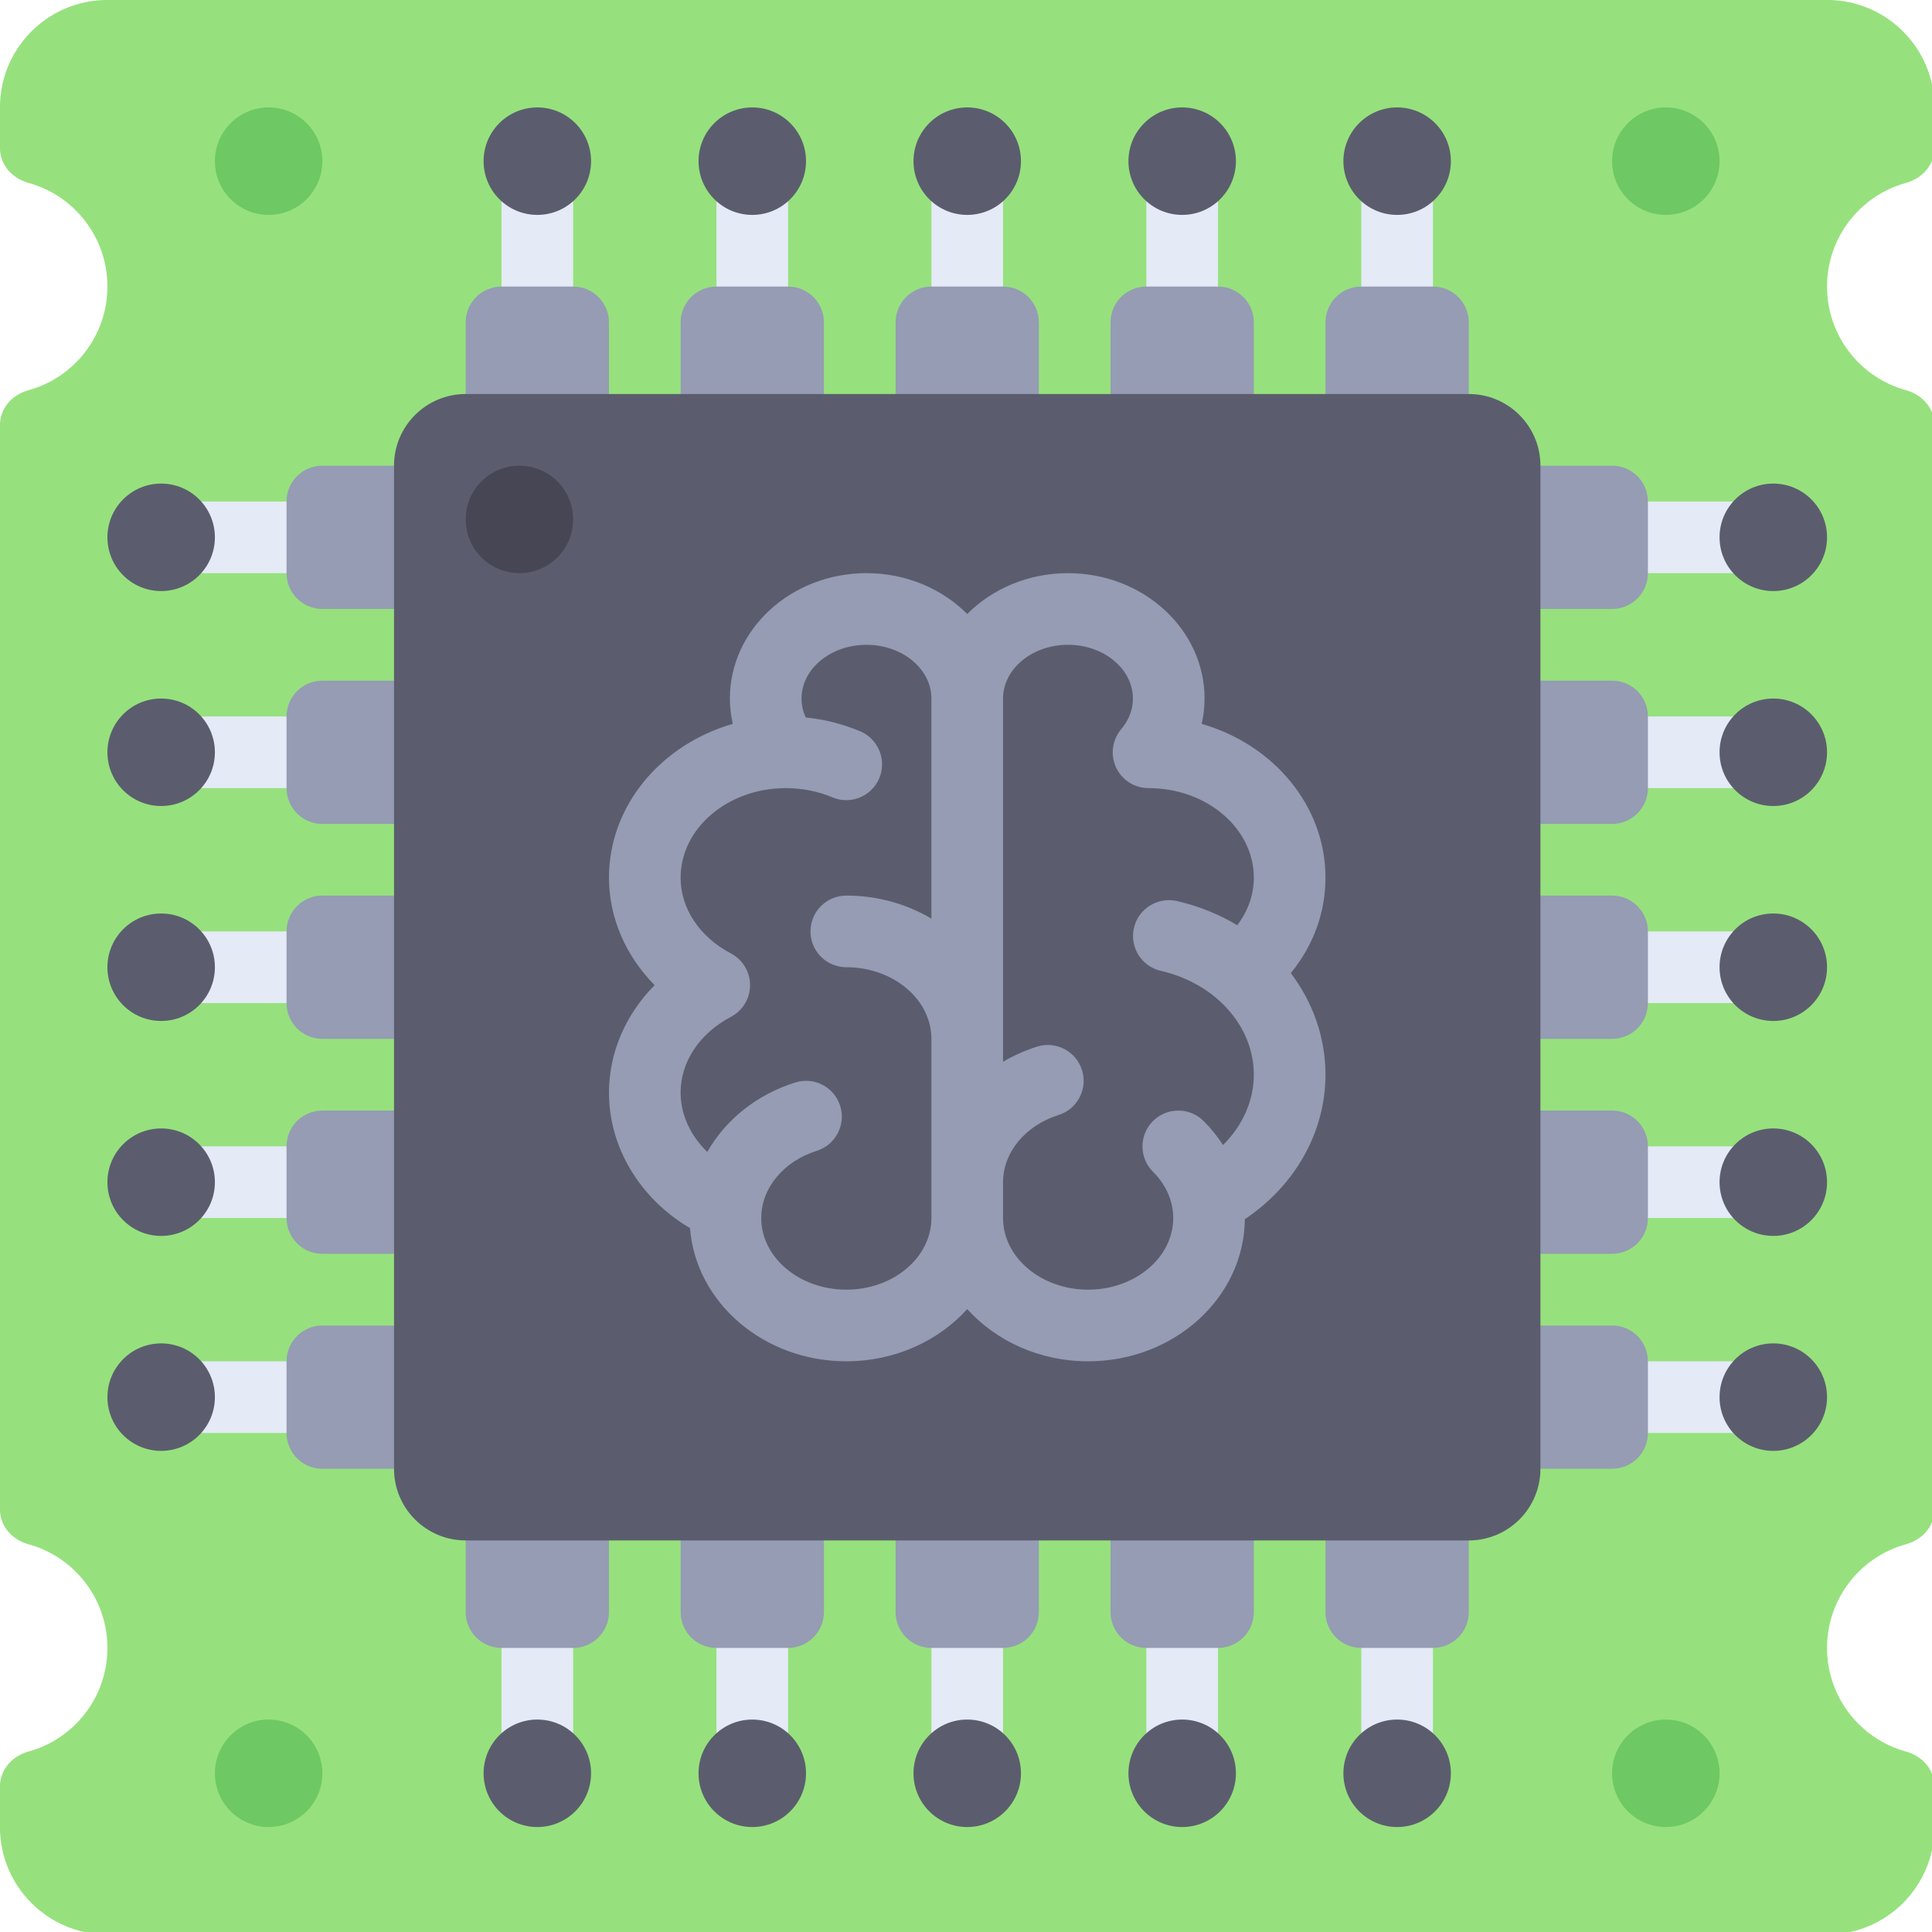<?xml version="1.0" encoding="UTF-8" standalone="no"?>
<!DOCTYPE svg PUBLIC "-//W3C//DTD SVG 1.1//EN" "http://www.w3.org/Graphics/SVG/1.1/DTD/svg11.dtd">
<svg width="100%" height="100%" viewBox="0 0 193 193" version="1.1" xmlns="http://www.w3.org/2000/svg" xmlns:xlink="http://www.w3.org/1999/xlink" xml:space="preserve" xmlns:serif="http://www.serif.com/" style="fill-rule:evenodd;clip-rule:evenodd;stroke-linejoin:round;stroke-miterlimit:1.414;">
    <g transform="matrix(1,0,0,1,-704.5,-218.5)">
        <g transform="matrix(1,0,0,1,1,0)">
            <g transform="matrix(1.419,0,0,1.419,648.863,155.176)">
                <g transform="matrix(0.266,0,0,0.266,38.5,44.622)">
                    <path d="M483.556,436.148C483.556,423.056 492.4,412.031 504.439,408.719C508.77,407.528 512,403.947 512,399.456L512,112.543C512,108.051 508.769,104.472 504.439,103.28C492.4,99.97 483.556,88.944 483.556,75.852C483.556,62.76 492.4,51.735 504.439,48.423C508.77,47.232 512,43.651 512,39.16L512,28.444C512,12.735 499.265,0 483.556,0L28.444,0C12.735,0 0,12.735 0,28.444L0,39.16C0,43.652 3.231,47.231 7.561,48.423C19.6,51.733 28.444,62.759 28.444,75.851C28.444,88.943 19.6,99.968 7.561,103.28C3.231,104.472 0,108.051 0,112.543L0,399.456C0,403.948 3.231,407.527 7.561,408.719C19.6,412.03 28.444,423.056 28.444,436.148C28.444,449.24 19.6,460.265 7.561,463.577C3.231,464.768 0,468.347 0,472.839L0,483.555C0,499.265 12.735,512 28.444,512L483.555,512C499.265,512 511.999,499.265 511.999,483.556L511.999,472.84C511.999,468.348 508.768,464.769 504.438,463.577C492.399,460.265 483.556,449.24 483.556,436.148Z" style="fill:rgb(150,225,125);fill-rule:nonzero;"/>
                </g>
                <g transform="matrix(0.266,0,0,0.266,38.5,44.622)">
                    <rect x="246.519" y="47.407" width="18.963" height="37.926" style="fill:rgb(228,234,246);"/>
                </g>
                <g transform="matrix(0.266,0,0,0.266,38.5,44.622)">
                    <path d="M274.963,123.259L237.037,123.259L237.037,85.333C237.037,80.097 241.282,75.852 246.518,75.852L265.481,75.852C270.717,75.852 274.962,80.097 274.962,85.333L274.962,123.259L274.963,123.259Z" style="fill:rgb(149,156,179);fill-rule:nonzero;"/>
                </g>
                <g transform="matrix(0.266,0,0,0.266,38.5,44.622)">
                    <circle cx="256" cy="42.667" r="14.222" style="fill:rgb(91,93,110);"/>
                </g>
                <g transform="matrix(0.266,0,0,0.266,38.5,44.622)">
                    <rect x="303.407" y="47.407" width="18.963" height="37.926" style="fill:rgb(228,234,246);"/>
                </g>
                <g transform="matrix(0.266,0,0,0.266,38.5,44.622)">
                    <path d="M331.852,123.259L293.926,123.259L293.926,85.333C293.926,80.097 298.171,75.852 303.407,75.852L322.37,75.852C327.606,75.852 331.852,80.097 331.852,85.333L331.852,123.259Z" style="fill:rgb(149,156,179);fill-rule:nonzero;"/>
                </g>
                <g transform="matrix(0.266,0,0,0.266,38.5,44.622)">
                    <circle cx="312.889" cy="42.667" r="14.222" style="fill:rgb(91,93,110);"/>
                </g>
                <g transform="matrix(0.266,0,0,0.266,38.5,44.622)">
                    <rect x="360.296" y="47.407" width="18.963" height="37.926" style="fill:rgb(228,234,246);"/>
                </g>
                <g transform="matrix(0.266,0,0,0.266,38.5,44.622)">
                    <path d="M388.741,123.259L350.815,123.259L350.815,85.333C350.815,80.097 355.06,75.852 360.296,75.852L379.259,75.852C384.495,75.852 388.74,80.097 388.74,85.333L388.74,123.259L388.741,123.259Z" style="fill:rgb(149,156,179);fill-rule:nonzero;"/>
                </g>
                <g transform="matrix(0.266,0,0,0.266,38.5,44.622)">
                    <circle cx="369.778" cy="42.667" r="14.222" style="fill:rgb(91,93,110);"/>
                </g>
                <g transform="matrix(0.266,0,0,0.266,38.5,44.622)">
                    <rect x="132.741" y="47.407" width="18.963" height="37.926" style="fill:rgb(228,234,246);"/>
                </g>
                <g transform="matrix(0.266,0,0,0.266,38.5,44.622)">
                    <path d="M161.185,123.259L123.259,123.259L123.259,85.333C123.259,80.097 127.504,75.852 132.74,75.852L151.703,75.852C156.939,75.852 161.184,80.097 161.184,85.333L161.184,123.259L161.185,123.259Z" style="fill:rgb(149,156,179);fill-rule:nonzero;"/>
                </g>
                <g transform="matrix(0.266,0,0,0.266,38.5,44.622)">
                    <circle cx="142.222" cy="42.667" r="14.222" style="fill:rgb(91,93,110);"/>
                </g>
                <g transform="matrix(0.266,0,0,0.266,38.5,44.622)">
                    <rect x="189.63" y="47.407" width="18.963" height="37.926" style="fill:rgb(228,234,246);"/>
                </g>
                <g transform="matrix(0.266,0,0,0.266,38.5,44.622)">
                    <path d="M218.074,123.259L180.148,123.259L180.148,85.333C180.148,80.097 184.393,75.852 189.629,75.852L208.592,75.852C213.828,75.852 218.073,80.097 218.073,85.333L218.073,123.259L218.074,123.259Z" style="fill:rgb(149,156,179);fill-rule:nonzero;"/>
                </g>
                <g transform="matrix(0.266,0,0,0.266,38.5,44.622)">
                    <circle cx="199.111" cy="42.667" r="14.222" style="fill:rgb(91,93,110);"/>
                </g>
                <g transform="matrix(0.266,0,0,0.266,38.5,44.622)">
                    <rect x="246.519" y="426.667" width="18.963" height="37.926" style="fill:rgb(228,234,246);"/>
                </g>
                <g transform="matrix(0.266,0,0,0.266,38.5,44.622)">
                    <path d="M237.037,388.741L274.963,388.741L274.963,426.667C274.963,431.903 270.718,436.149 265.482,436.149L246.519,436.149C241.283,436.149 237.038,431.904 237.038,426.667L237.038,388.741L237.037,388.741Z" style="fill:rgb(149,156,179);fill-rule:nonzero;"/>
                </g>
                <g transform="matrix(0.266,0,0,0.266,38.5,44.622)">
                    <circle cx="256" cy="469.333" r="14.222" style="fill:rgb(91,93,110);"/>
                </g>
                <g transform="matrix(0.266,0,0,0.266,38.5,44.622)">
                    <rect x="189.63" y="426.667" width="18.963" height="37.926" style="fill:rgb(228,234,246);"/>
                </g>
                <g transform="matrix(0.266,0,0,0.266,38.5,44.622)">
                    <path d="M180.148,388.741L218.074,388.741L218.074,426.667C218.074,431.903 213.829,436.149 208.593,436.149L189.63,436.149C184.394,436.149 180.149,431.904 180.149,426.667L180.149,388.741L180.148,388.741Z" style="fill:rgb(149,156,179);fill-rule:nonzero;"/>
                </g>
                <g transform="matrix(0.266,0,0,0.266,38.5,44.622)">
                    <circle cx="199.111" cy="469.333" r="14.222" style="fill:rgb(91,93,110);"/>
                </g>
                <g transform="matrix(0.266,0,0,0.266,38.5,44.622)">
                    <rect x="132.741" y="426.667" width="18.963" height="37.926" style="fill:rgb(228,234,246);"/>
                </g>
                <g transform="matrix(0.266,0,0,0.266,38.5,44.622)">
                    <path d="M123.259,388.741L161.185,388.741L161.185,426.667C161.185,431.903 156.94,436.149 151.704,436.149L132.741,436.149C127.505,436.149 123.26,431.904 123.26,426.667L123.26,388.741L123.259,388.741Z" style="fill:rgb(149,156,179);fill-rule:nonzero;"/>
                </g>
                <g transform="matrix(0.266,0,0,0.266,38.5,44.622)">
                    <circle cx="142.222" cy="469.333" r="14.222" style="fill:rgb(91,93,110);"/>
                </g>
                <g transform="matrix(0.266,0,0,0.266,38.5,44.622)">
                    <rect x="360.296" y="426.667" width="18.963" height="37.926" style="fill:rgb(228,234,246);"/>
                </g>
                <g transform="matrix(0.266,0,0,0.266,38.5,44.622)">
                    <path d="M350.815,388.741L388.741,388.741L388.741,426.667C388.741,431.903 384.496,436.149 379.26,436.149L360.297,436.149C355.061,436.149 350.816,431.904 350.816,426.667L350.816,388.741L350.815,388.741Z" style="fill:rgb(149,156,179);fill-rule:nonzero;"/>
                </g>
                <g transform="matrix(0.266,0,0,0.266,38.5,44.622)">
                    <circle cx="369.778" cy="469.333" r="14.222" style="fill:rgb(91,93,110);"/>
                </g>
                <g transform="matrix(0.266,0,0,0.266,38.5,44.622)">
                    <rect x="303.407" y="426.667" width="18.963" height="37.926" style="fill:rgb(228,234,246);"/>
                </g>
                <g transform="matrix(0.266,0,0,0.266,38.5,44.622)">
                    <path d="M293.926,388.741L331.852,388.741L331.852,426.667C331.852,431.903 327.607,436.149 322.37,436.149L303.407,436.149C298.171,436.149 293.926,431.904 293.926,426.667L293.926,388.741Z" style="fill:rgb(149,156,179);fill-rule:nonzero;"/>
                </g>
                <g transform="matrix(0.266,0,0,0.266,38.5,44.622)">
                    <circle cx="312.889" cy="469.333" r="14.222" style="fill:rgb(91,93,110);"/>
                </g>
                <g transform="matrix(0.266,0,0,0.266,38.5,44.622)">
                    <rect x="47.407" y="246.519" width="37.926" height="18.963" style="fill:rgb(228,234,246);"/>
                </g>
                <g transform="matrix(0.266,0,0,0.266,38.5,44.622)">
                    <path d="M123.259,237.037L123.259,274.963L85.333,274.963C80.097,274.963 75.852,270.718 75.852,265.482L75.852,246.519C75.852,241.283 80.097,237.038 85.333,237.038L123.259,237.038L123.259,237.037Z" style="fill:rgb(149,156,179);fill-rule:nonzero;"/>
                </g>
                <g transform="matrix(0.266,0,0,0.266,38.5,44.622)">
                    <circle cx="42.667" cy="256" r="14.222" style="fill:rgb(91,93,110);"/>
                </g>
                <g transform="matrix(0.266,0,0,0.266,38.5,44.622)">
                    <rect x="47.407" y="189.63" width="37.926" height="18.963" style="fill:rgb(228,234,246);"/>
                </g>
                <g transform="matrix(0.266,0,0,0.266,38.5,44.622)">
                    <path d="M123.259,180.148L123.259,218.074L85.333,218.074C80.097,218.074 75.852,213.829 75.852,208.593L75.852,189.63C75.852,184.394 80.097,180.149 85.333,180.149L123.259,180.149L123.259,180.148Z" style="fill:rgb(149,156,179);fill-rule:nonzero;"/>
                </g>
                <g transform="matrix(0.266,0,0,0.266,38.5,44.622)">
                    <circle cx="42.667" cy="199.111" r="14.222" style="fill:rgb(91,93,110);"/>
                </g>
                <g transform="matrix(0.266,0,0,0.266,38.5,44.622)">
                    <rect x="47.407" y="132.741" width="37.926" height="18.963" style="fill:rgb(228,234,246);"/>
                </g>
                <g transform="matrix(0.266,0,0,0.266,38.5,44.622)">
                    <path d="M123.259,123.259L123.259,161.185L85.333,161.185C80.097,161.185 75.852,156.94 75.852,151.704L75.852,132.741C75.852,127.505 80.097,123.26 85.333,123.26L123.259,123.26L123.259,123.259Z" style="fill:rgb(149,156,179);fill-rule:nonzero;"/>
                </g>
                <g transform="matrix(0.266,0,0,0.266,38.5,44.622)">
                    <circle cx="42.667" cy="142.222" r="14.222" style="fill:rgb(91,93,110);"/>
                </g>
                <g transform="matrix(0.266,0,0,0.266,38.5,44.622)">
                    <rect x="47.407" y="360.296" width="37.926" height="18.963" style="fill:rgb(228,234,246);"/>
                </g>
                <g transform="matrix(0.266,0,0,0.266,38.5,44.622)">
                    <path d="M123.259,350.815L123.259,388.741L85.333,388.741C80.097,388.741 75.852,384.496 75.852,379.26L75.852,360.297C75.852,355.061 80.097,350.816 85.333,350.816L123.259,350.816L123.259,350.815Z" style="fill:rgb(149,156,179);fill-rule:nonzero;"/>
                </g>
                <g transform="matrix(0.266,0,0,0.266,38.5,44.622)">
                    <circle cx="42.667" cy="369.778" r="14.222" style="fill:rgb(91,93,110);"/>
                </g>
                <g transform="matrix(0.266,0,0,0.266,38.5,44.622)">
                    <rect x="47.407" y="303.407" width="37.926" height="18.963" style="fill:rgb(228,234,246);"/>
                </g>
                <g transform="matrix(0.266,0,0,0.266,38.5,44.622)">
                    <path d="M123.259,293.926L123.259,331.852L85.333,331.852C80.097,331.852 75.852,327.607 75.852,322.37L75.852,303.407C75.852,298.171 80.097,293.926 85.333,293.926L123.259,293.926Z" style="fill:rgb(149,156,179);fill-rule:nonzero;"/>
                </g>
                <g transform="matrix(0.266,0,0,0.266,38.5,44.622)">
                    <circle cx="42.667" cy="312.889" r="14.222" style="fill:rgb(91,93,110);"/>
                </g>
                <g transform="matrix(0.266,0,0,0.266,38.5,44.622)">
                    <rect x="426.667" y="246.519" width="37.926" height="18.963" style="fill:rgb(228,234,246);"/>
                </g>
                <g transform="matrix(0.266,0,0,0.266,38.5,44.622)">
                    <path d="M388.741,274.963L388.741,237.037L426.667,237.037C431.903,237.037 436.149,241.282 436.149,246.518L436.149,265.481C436.149,270.717 431.904,274.962 426.667,274.962L388.741,274.962L388.741,274.963Z" style="fill:rgb(149,156,179);fill-rule:nonzero;"/>
                </g>
                <g transform="matrix(0.266,0,0,0.266,38.5,44.622)">
                    <circle cx="469.333" cy="256" r="14.222" style="fill:rgb(91,93,110);"/>
                </g>
                <g transform="matrix(0.266,0,0,0.266,38.5,44.622)">
                    <rect x="426.667" y="303.407" width="37.926" height="18.963" style="fill:rgb(228,234,246);"/>
                </g>
                <g transform="matrix(0.266,0,0,0.266,38.5,44.622)">
                    <path d="M388.741,331.852L388.741,293.926L426.667,293.926C431.903,293.926 436.149,298.171 436.149,303.407L436.149,322.37C436.149,327.606 431.904,331.852 426.667,331.852L388.741,331.852Z" style="fill:rgb(149,156,179);fill-rule:nonzero;"/>
                </g>
                <g transform="matrix(0.266,0,0,0.266,38.5,44.622)">
                    <circle cx="469.333" cy="312.889" r="14.222" style="fill:rgb(91,93,110);"/>
                </g>
                <g transform="matrix(0.266,0,0,0.266,38.5,44.622)">
                    <rect x="426.667" y="360.296" width="37.926" height="18.963" style="fill:rgb(228,234,246);"/>
                </g>
                <g transform="matrix(0.266,0,0,0.266,38.5,44.622)">
                    <path d="M388.741,388.741L388.741,350.815L426.667,350.815C431.903,350.815 436.149,355.06 436.149,360.296L436.149,379.259C436.149,384.495 431.904,388.74 426.667,388.74L388.741,388.74L388.741,388.741Z" style="fill:rgb(149,156,179);fill-rule:nonzero;"/>
                </g>
                <g transform="matrix(0.266,0,0,0.266,38.5,44.622)">
                    <circle cx="469.333" cy="369.778" r="14.222" style="fill:rgb(91,93,110);"/>
                </g>
                <g transform="matrix(0.266,0,0,0.266,38.5,44.622)">
                    <rect x="426.667" y="132.741" width="37.926" height="18.963" style="fill:rgb(228,234,246);"/>
                </g>
                <g transform="matrix(0.266,0,0,0.266,38.5,44.622)">
                    <path d="M388.741,161.185L388.741,123.259L426.667,123.259C431.903,123.259 436.149,127.504 436.149,132.74L436.149,151.703C436.149,156.939 431.904,161.184 426.667,161.184L388.741,161.184L388.741,161.185Z" style="fill:rgb(149,156,179);fill-rule:nonzero;"/>
                </g>
                <g transform="matrix(0.266,0,0,0.266,38.5,44.622)">
                    <circle cx="469.333" cy="142.222" r="14.222" style="fill:rgb(91,93,110);"/>
                </g>
                <g transform="matrix(0.266,0,0,0.266,38.5,44.622)">
                    <rect x="426.667" y="189.63" width="37.926" height="18.963" style="fill:rgb(228,234,246);"/>
                </g>
                <g transform="matrix(0.266,0,0,0.266,38.5,44.622)">
                    <path d="M388.741,218.074L388.741,180.148L426.667,180.148C431.903,180.148 436.149,184.393 436.149,189.629L436.149,208.592C436.149,213.828 431.904,218.073 426.667,218.073L388.741,218.073L388.741,218.074Z" style="fill:rgb(149,156,179);fill-rule:nonzero;"/>
                </g>
                <g transform="matrix(0.266,0,0,0.266,38.5,44.622)">
                    <circle cx="469.333" cy="199.111" r="14.222" style="fill:rgb(91,93,110);"/>
                </g>
                <g transform="matrix(0.266,0,0,0.266,38.5,44.622)">
                    <path d="M388.741,407.704L123.259,407.704C112.786,407.704 104.296,399.215 104.296,388.741L104.296,123.259C104.296,112.786 112.785,104.296 123.259,104.296L388.741,104.296C399.214,104.296 407.704,112.785 407.704,123.259L407.704,388.741C407.704,399.214 399.214,407.704 388.741,407.704Z" style="fill:rgb(91,93,110);fill-rule:nonzero;"/>
                </g>
                <g transform="matrix(0.266,0,0,0.266,38.5,44.622)">
                    <circle cx="137.481" cy="137.481" r="14.222" style="fill:rgb(70,70,85);"/>
                </g>
                <g transform="matrix(0.266,0,0,0.266,38.5,44.622)">
                    <circle cx="71.111" cy="42.667" r="14.222" style="fill:rgb(110,200,100);"/>
                </g>
                <g transform="matrix(0.266,0,0,0.266,38.5,44.622)">
                    <circle cx="440.889" cy="42.667" r="14.222" style="fill:rgb(110,200,100);"/>
                </g>
                <g transform="matrix(0.266,0,0,0.266,38.5,44.622)">
                    <circle cx="71.111" cy="469.333" r="14.222" style="fill:rgb(110,200,100);"/>
                </g>
                <g transform="matrix(0.266,0,0,0.266,38.5,44.622)">
                    <circle cx="440.889" cy="469.333" r="14.222" style="fill:rgb(110,200,100);"/>
                </g>
                <g transform="matrix(0.266,0,0,0.266,38.5,44.622)">
                    <path d="M350.815,232.296C350.815,213.23 337.023,197.049 318.054,191.597C318.539,189.412 318.815,187.174 318.815,184.889C318.815,166.592 302.602,151.704 282.667,151.704C272.119,151.704 262.614,155.875 256,162.511C249.387,155.874 239.881,151.704 229.333,151.704C209.398,151.704 193.185,166.593 193.185,184.889C193.185,187.173 193.461,189.412 193.946,191.597C174.977,197.049 161.185,213.23 161.185,232.296C161.185,242.893 165.62,253.013 173.268,260.74C165.62,268.467 161.185,278.588 161.185,289.184C161.185,303.758 169.432,317.268 182.633,325.049C184.143,344.714 202.115,360.295 224,360.295C236.866,360.295 248.385,354.91 256,346.476C263.615,354.911 275.134,360.295 288,360.295C310.756,360.295 329.287,343.45 329.473,322.681C342.759,313.818 350.815,299.629 350.815,284.443C350.815,274.553 347.461,265.256 341.636,257.552C347.592,250.292 350.815,241.553 350.815,232.296ZM224,341.333C211.583,341.333 201.481,332.828 201.481,322.37C201.481,314.494 207.388,307.351 216.175,304.592C221.166,303.023 223.944,297.699 222.378,292.703C220.814,287.712 215.498,284.921 210.489,286.5C200.2,289.731 192.002,296.434 187.204,304.878C182.763,300.595 180.147,295.018 180.147,289.185C180.147,281.027 185.128,273.528 193.471,269.125C196.582,267.486 198.527,264.255 198.527,260.741C198.527,257.227 196.582,253.996 193.471,252.357C185.128,247.954 180.147,240.454 180.147,232.297C180.147,219.288 192.523,208.696 207.786,208.598C207.954,208.602 208.121,208.605 208.29,208.6C212.5,208.636 216.54,209.449 220.296,211.033C225.111,213.075 230.685,210.81 232.721,205.982C234.749,201.154 232.49,195.593 227.665,193.561C223.078,191.628 218.25,190.404 213.264,189.899C212.618,188.495 212.148,186.821 212.148,184.889C212.148,177.047 219.861,170.667 229.333,170.667C238.805,170.667 246.518,177.047 246.518,184.889L246.518,243.137C240.027,239.284 232.297,237.037 223.999,237.037C218.758,237.037 214.518,241.282 214.518,246.518C214.518,251.754 218.759,256 224,256C236.417,256 246.519,264.505 246.519,274.963L246.519,322.37C246.519,332.828 236.417,341.333 224,341.333ZM323.705,303.054C322.241,300.793 320.523,298.656 318.547,296.69C314.834,293.001 308.834,293.028 305.139,296.731C301.445,300.449 301.463,306.453 305.176,310.143C308.62,313.565 310.519,317.907 310.519,322.371C310.519,332.829 300.418,341.334 288,341.334C275.583,341.334 265.481,332.829 265.481,322.371L265.481,312.89C265.481,305.014 271.388,297.871 280.175,295.112C285.166,293.543 287.944,288.219 286.378,283.223C284.814,278.232 279.498,275.445 274.489,277.02C271.266,278.032 268.254,279.39 265.479,281.029L265.479,184.889C265.479,177.047 273.192,170.667 282.664,170.667C292.136,170.667 299.849,177.047 299.849,184.889C299.849,188.545 298.183,191.301 296.771,192.98C296.15,193.711 295.634,194.535 295.256,195.431C293.677,199.156 294.615,203.627 297.867,206.37C299.692,207.914 301.933,208.636 304.15,208.596C319.441,208.666 331.85,219.271 331.85,232.296C331.85,236.803 330.308,241.135 327.464,244.885C322.674,242.005 317.297,239.811 311.481,238.477C306.417,237.333 301.296,240.495 300.12,245.598C298.944,250.7 302.138,255.788 307.241,256.959C321.731,260.287 331.851,271.588 331.851,284.445C331.852,291.328 328.863,297.935 323.705,303.054Z" style="fill:rgb(149,156,179);fill-rule:nonzero;"/>
                </g>
            </g>
        </g>
    </g>
</svg>
